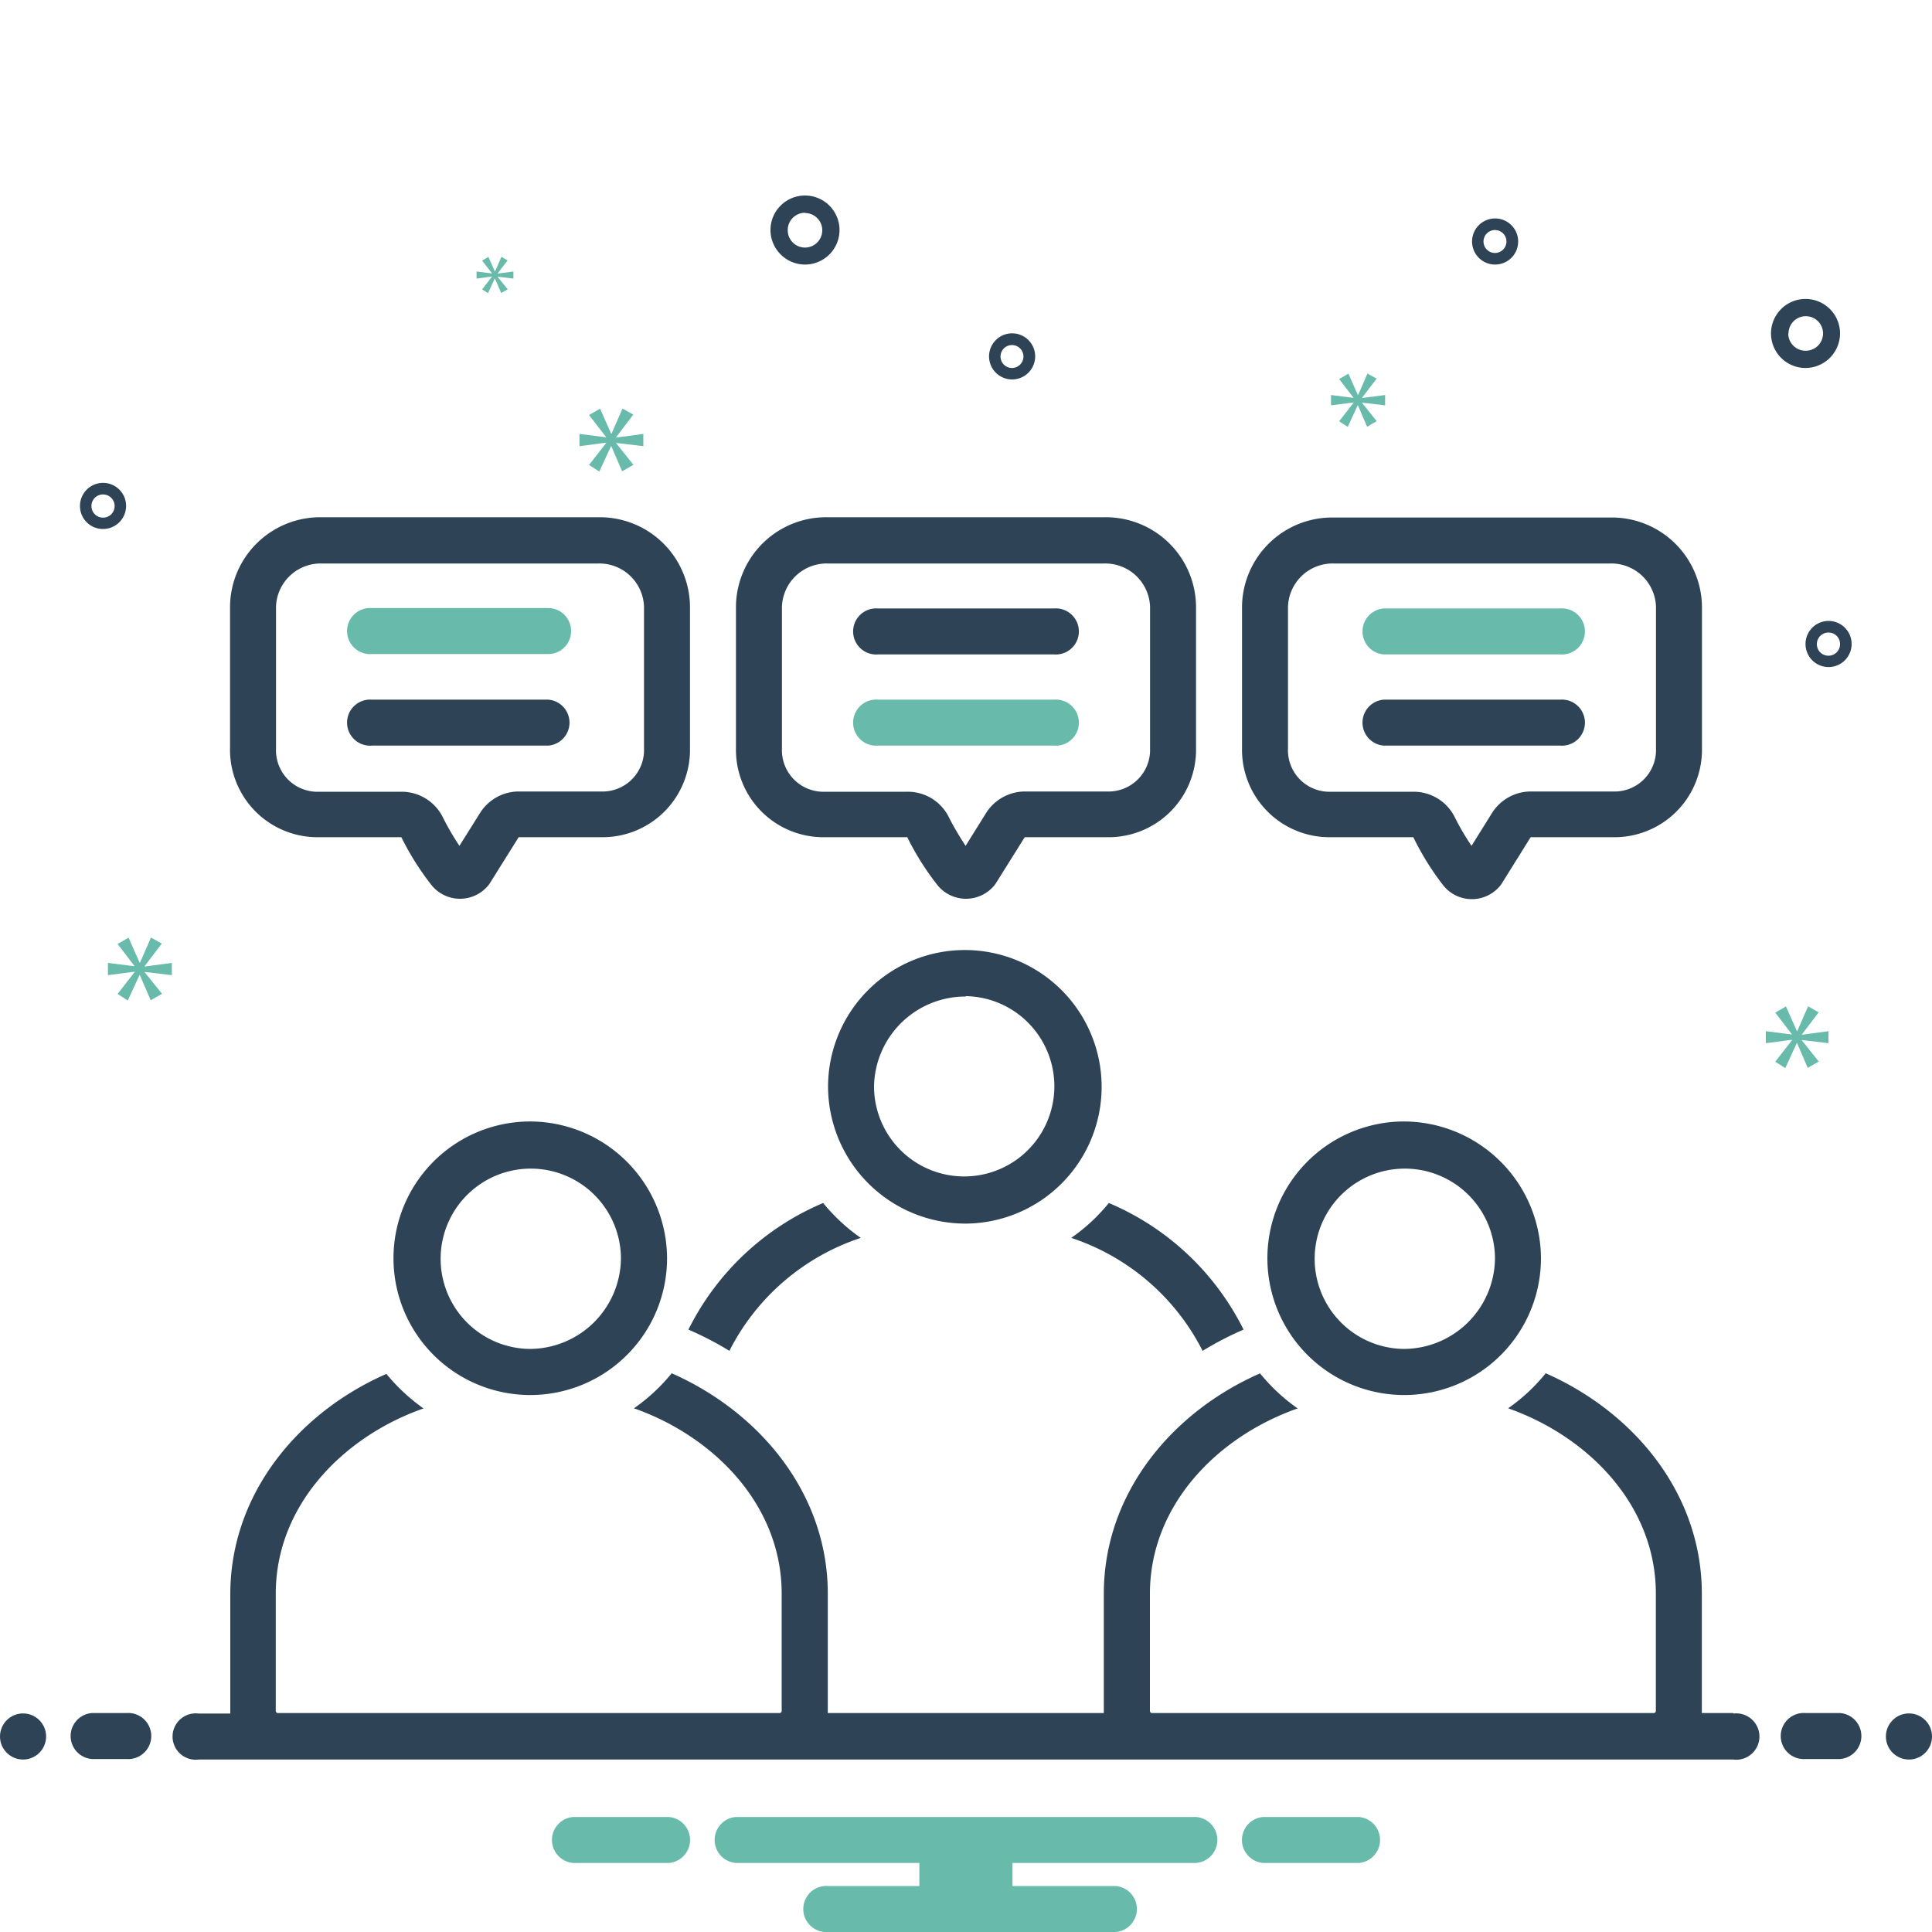 <svg viewBox="0 0 150 150" xmlns="http://www.w3.org/2000/svg"><g fill="#2e4456"><path d="m24.51 65h6.65a21.28 21.28 0 0 0 2.28 3.64 2.84 2.84 0 0 0 4.55 0l2.28-3.64h6.65a6.79 6.79 0 0 0 6.65-6.92v-11a7 7 0 0 0 -7.14-6.92h-21.43a7 7 0 0 0 -7.14 6.92v11a6.79 6.79 0 0 0 6.65 6.92zm-3.08-17.9a3.47 3.47 0 0 1 3.57-3.35h21.43a3.47 3.47 0 0 1 3.57 3.35v11a3.22 3.22 0 0 1 -3.08 3.35h-6.65a3.56 3.56 0 0 0 -3 1.67l-1.6 2.55a20.26 20.26 0 0 1 -1.28-2.2 3.57 3.57 0 0 0 -3.21-2h-6.67a3.22 3.22 0 0 1 -3.08-3.35z"/><path d="m28.87 57.89h13.69a1.79 1.79 0 0 0 0-3.57h-13.69a1.79 1.79 0 1 0 0 3.57z"/><path d="m63.79 65h6.65a21.28 21.28 0 0 0 2.28 3.64 2.85 2.85 0 0 0 4.56 0l2.28-3.64h6.65a6.79 6.79 0 0 0 6.65-6.92v-11a7 7 0 0 0 -7.15-6.92h-21.42a7 7 0 0 0 -7.15 6.92v11a6.79 6.79 0 0 0 6.65 6.92zm-3.08-17.9a3.48 3.48 0 0 1 3.58-3.35h21.42a3.48 3.48 0 0 1 3.58 3.35v11a3.23 3.23 0 0 1 -3.08 3.35h-6.65a3.59 3.59 0 0 0 -3 1.67l-1.59 2.55a22.73 22.73 0 0 1 -1.29-2.2 3.55 3.55 0 0 0 -3.21-2h-6.68a3.23 3.23 0 0 1 -3.08-3.35z"/><path d="m68.16 50.81h13.68a1.79 1.79 0 1 0 0-3.57h-13.68a1.79 1.79 0 1 0 0 3.57z"/><path d="m103.08 65h6.65a21.28 21.28 0 0 0 2.27 3.67 2.84 2.84 0 0 0 4.55 0l2.29-3.67h6.65a6.79 6.79 0 0 0 6.65-6.92v-11a7 7 0 0 0 -7.14-6.9h-21.43a7 7 0 0 0 -7.14 6.92v11a6.79 6.79 0 0 0 6.65 6.9zm-3.08-17.9a3.47 3.47 0 0 1 3.57-3.35h21.43a3.47 3.47 0 0 1 3.57 3.35v11a3.22 3.22 0 0 1 -3.08 3.35h-6.65a3.57 3.57 0 0 0 -3 1.67l-1.59 2.55a19.13 19.13 0 0 1 -1.29-2.2 3.56 3.56 0 0 0 -3.21-2h-6.65a3.22 3.22 0 0 1 -3.1-3.36z"/><path d="m107.44 57.89h13.69a1.79 1.79 0 1 0 0-3.57h-13.69a1.79 1.79 0 0 0 0 3.57z"/><path d="m108.93 87.07a10.62 10.62 0 1 0 10.71 10.61 10.67 10.67 0 0 0 -10.71-10.61zm0 17.66a7 7 0 1 1 7.14-7 7.1 7.1 0 0 1 -7.14 7z"/><path d="m75 95a10.62 10.62 0 1 0 -10.71-10.59 10.67 10.67 0 0 0 10.71 10.59zm0-17.66a7 7 0 1 1 -7.14 7 7.1 7.1 0 0 1 7.14-6.97z"/><path d="m41.07 87.07a10.62 10.62 0 1 0 10.72 10.61 10.66 10.66 0 0 0 -10.72-10.61zm0 17.66a7 7 0 1 1 7.14-7 7.1 7.1 0 0 1 -7.14 7z"/><path d="m53.45 103.23a25.25 25.25 0 0 1 3.18 1.65 17.63 17.63 0 0 1 10.2-8.77 14.45 14.45 0 0 1 -2.92-2.71 20.65 20.65 0 0 0 -10.46 9.83z"/><path d="m93.37 104.88a25.25 25.25 0 0 1 3.18-1.65 20.65 20.65 0 0 0 -10.46-9.83 14.19 14.19 0 0 1 -2.92 2.71 17.63 17.63 0 0 1 10.2 8.77z"/><circle cx="1.79" cy="134.82" r="1.79"/><path d="m9.82 133h-2.68a1.79 1.79 0 0 0 0 3.57h2.68a1.79 1.79 0 1 0 0-3.57z"/><path d="m142.86 133h-2.68a1.79 1.79 0 1 0 0 3.57h2.68a1.79 1.79 0 0 0 0-3.57z"/><circle cx="148.21" cy="134.82" r="1.79"/><path d="m134.57 133h-2.44c0-.06 0-.12 0-.18v-9.08c0-7.78-5.27-14.1-12.12-17.12a14.22 14.22 0 0 1 -2.92 2.72c6.17 2.17 11.47 7.48 11.47 14.4v9.08a.17.17 0 0 1 -.14.18h-39a.17.17 0 0 1 -.14-.18v-9.08c0-6.92 5.3-12.23 11.47-14.39a14.51 14.51 0 0 1 -2.92-2.72c-6.85 3-12.13 9.33-12.13 17.11v9.08.18h-21.43c0-.06 0-.12 0-.18v-9.08c0-7.78-5.28-14.1-12.12-17.12a14.27 14.27 0 0 1 -2.93 2.72c6.17 2.17 11.47 7.48 11.47 14.4v9.08a.17.17 0 0 1 -.14.18h-39a.17.17 0 0 1 -.14-.18v-9.08c0-6.92 5.31-12.23 11.47-14.39a14.79 14.79 0 0 1 -2.88-2.68c-6.85 3-12.12 9.33-12.12 17.11v9.08.18h-2.45a1.8 1.8 0 1 0 0 3.57h119.14a1.8 1.8 0 1 0 0-3.57z"/><path d="m142.86 25.89a2.68 2.68 0 1 0 -2.68 2.68 2.69 2.69 0 0 0 2.68-2.68zm-4 0a1.34 1.34 0 1 1 1.34 1.34 1.34 1.34 0 0 1 -1.36-1.34z"/><path d="m62.5 20.54a2.68 2.68 0 1 0 -2.68-2.68 2.69 2.69 0 0 0 2.68 2.68zm0-4a1.34 1.34 0 1 1 -1.34 1.34 1.34 1.34 0 0 1 1.34-1.36z"/><path d="m140.18 50a1.79 1.79 0 1 0 1.82-1.79 1.79 1.79 0 0 0 -1.82 1.79zm2.68 0a.9.9 0 1 1 -.9-.89.89.89 0 0 1 .9.89z"/><path d="m116.07 20.54a1.79 1.79 0 1 0 -1.78-1.79 1.79 1.79 0 0 0 1.78 1.79zm0-2.68a.89.89 0 1 1 -.89.89.89.89 0 0 1 .89-.89z"/><path d="m78.57 29.46a1.79 1.79 0 1 0 -1.78-1.78 1.79 1.79 0 0 0 1.78 1.78zm0-2.67a.89.89 0 1 1 -.89.89.89.89 0 0 1 .89-.89z"/><path d="m8 41.07a1.79 1.79 0 1 0 -1.79-1.78 1.78 1.78 0 0 0 1.79 1.78zm0-2.68a.9.9 0 1 1 -.9.9.89.89 0 0 1 .9-.9z"/></g><path d="m44.34 49a1.78 1.78 0 0 0 -1.78-1.79h-13.69a1.79 1.79 0 1 0 0 3.57h13.69a1.78 1.78 0 0 0 1.78-1.78z" fill="#68bbab"/><path d="m68.16 57.89h13.68a1.79 1.79 0 1 0 0-3.57h-13.68a1.79 1.79 0 1 0 0 3.57z" fill="#68bbab"/><path d="m121.13 47.24h-13.69a1.79 1.79 0 0 0 0 3.57h13.69a1.79 1.79 0 1 0 0-3.57z" fill="#68bbab"/><path d="m105.49 141.07h-7.41a1.79 1.79 0 0 0 0 3.57h7.41a1.79 1.79 0 0 0 0-3.57z" fill="#68bbab"/><path d="m51.92 141.07h-7.41a1.79 1.79 0 0 0 0 3.57h7.41a1.79 1.79 0 0 0 0-3.57z" fill="#68bbab"/><path d="m92.86 141.07h-35.72a1.79 1.79 0 0 0 0 3.57h14.24v1.79h-7.09a1.79 1.79 0 1 0 0 3.57h22.32a1.79 1.79 0 0 0 0-3.57h-8v-1.79h14.25a1.79 1.79 0 0 0 0-3.57z" fill="#68bbab"/><path d="m11.23 75.01 1.33-1.75-.84-.47-.85 1.95h-.03l-.86-1.94-.85.49 1.31 1.71v.02l-2.06-.26v.95l2.07-.27v.03l-1.32 1.7.79.51.91-1.97h.03l.84 1.95.88-.5-1.35-1.68v-.02l2.11.25v-.95l-2.11.28z" fill="#68bbab"/><path d="m47.06 34.4-1.33 1.7.8.51.91-1.97h.02l.84 1.95.88-.5-1.34-1.68v-.02l2.11.25v-.95l-2.11.28v-.03l1.33-1.75-.84-.47-.85 1.95h-.03l-.86-1.94-.86.49 1.32 1.7v.03l-2.06-.26v.95l2.07-.27z" fill="#68bbab"/><path d="m38.19 21.49-.76.98.46.29.52-1.13h.02l.48 1.12.51-.29-.78-.96v-.02l1.22.15v-.55l-1.22.16v-.02l.77-1-.48-.28-.49 1.13h-.02l-.5-1.12-.49.28.76.98v.02l-1.19-.15v.55l1.19-.16z" fill="#68bbab"/><path d="m141.96 80.99v-.93l-2.06.28v-.03l1.3-1.71-.82-.47-.84 1.92h-.03l-.85-1.91-.83.48 1.29 1.68v.02l-2.02-.26v.93l2.03-.26v.03l-1.3 1.67.78.5.89-1.94h.03l.82 1.92.86-.49-1.31-1.64v-.03z" fill="#68bbab"/><path d="m105.09 31.27-1.12 1.44.67.43.77-1.67h.02l.71 1.66.75-.43-1.14-1.42v-.02l1.79.21v-.8l-1.79.23v-.02l1.13-1.48-.71-.4-.72 1.66h-.03l-.73-1.65-.72.42 1.11 1.44v.02l-1.74-.22v.8l1.75-.22z" fill="#68bbab"/></svg>